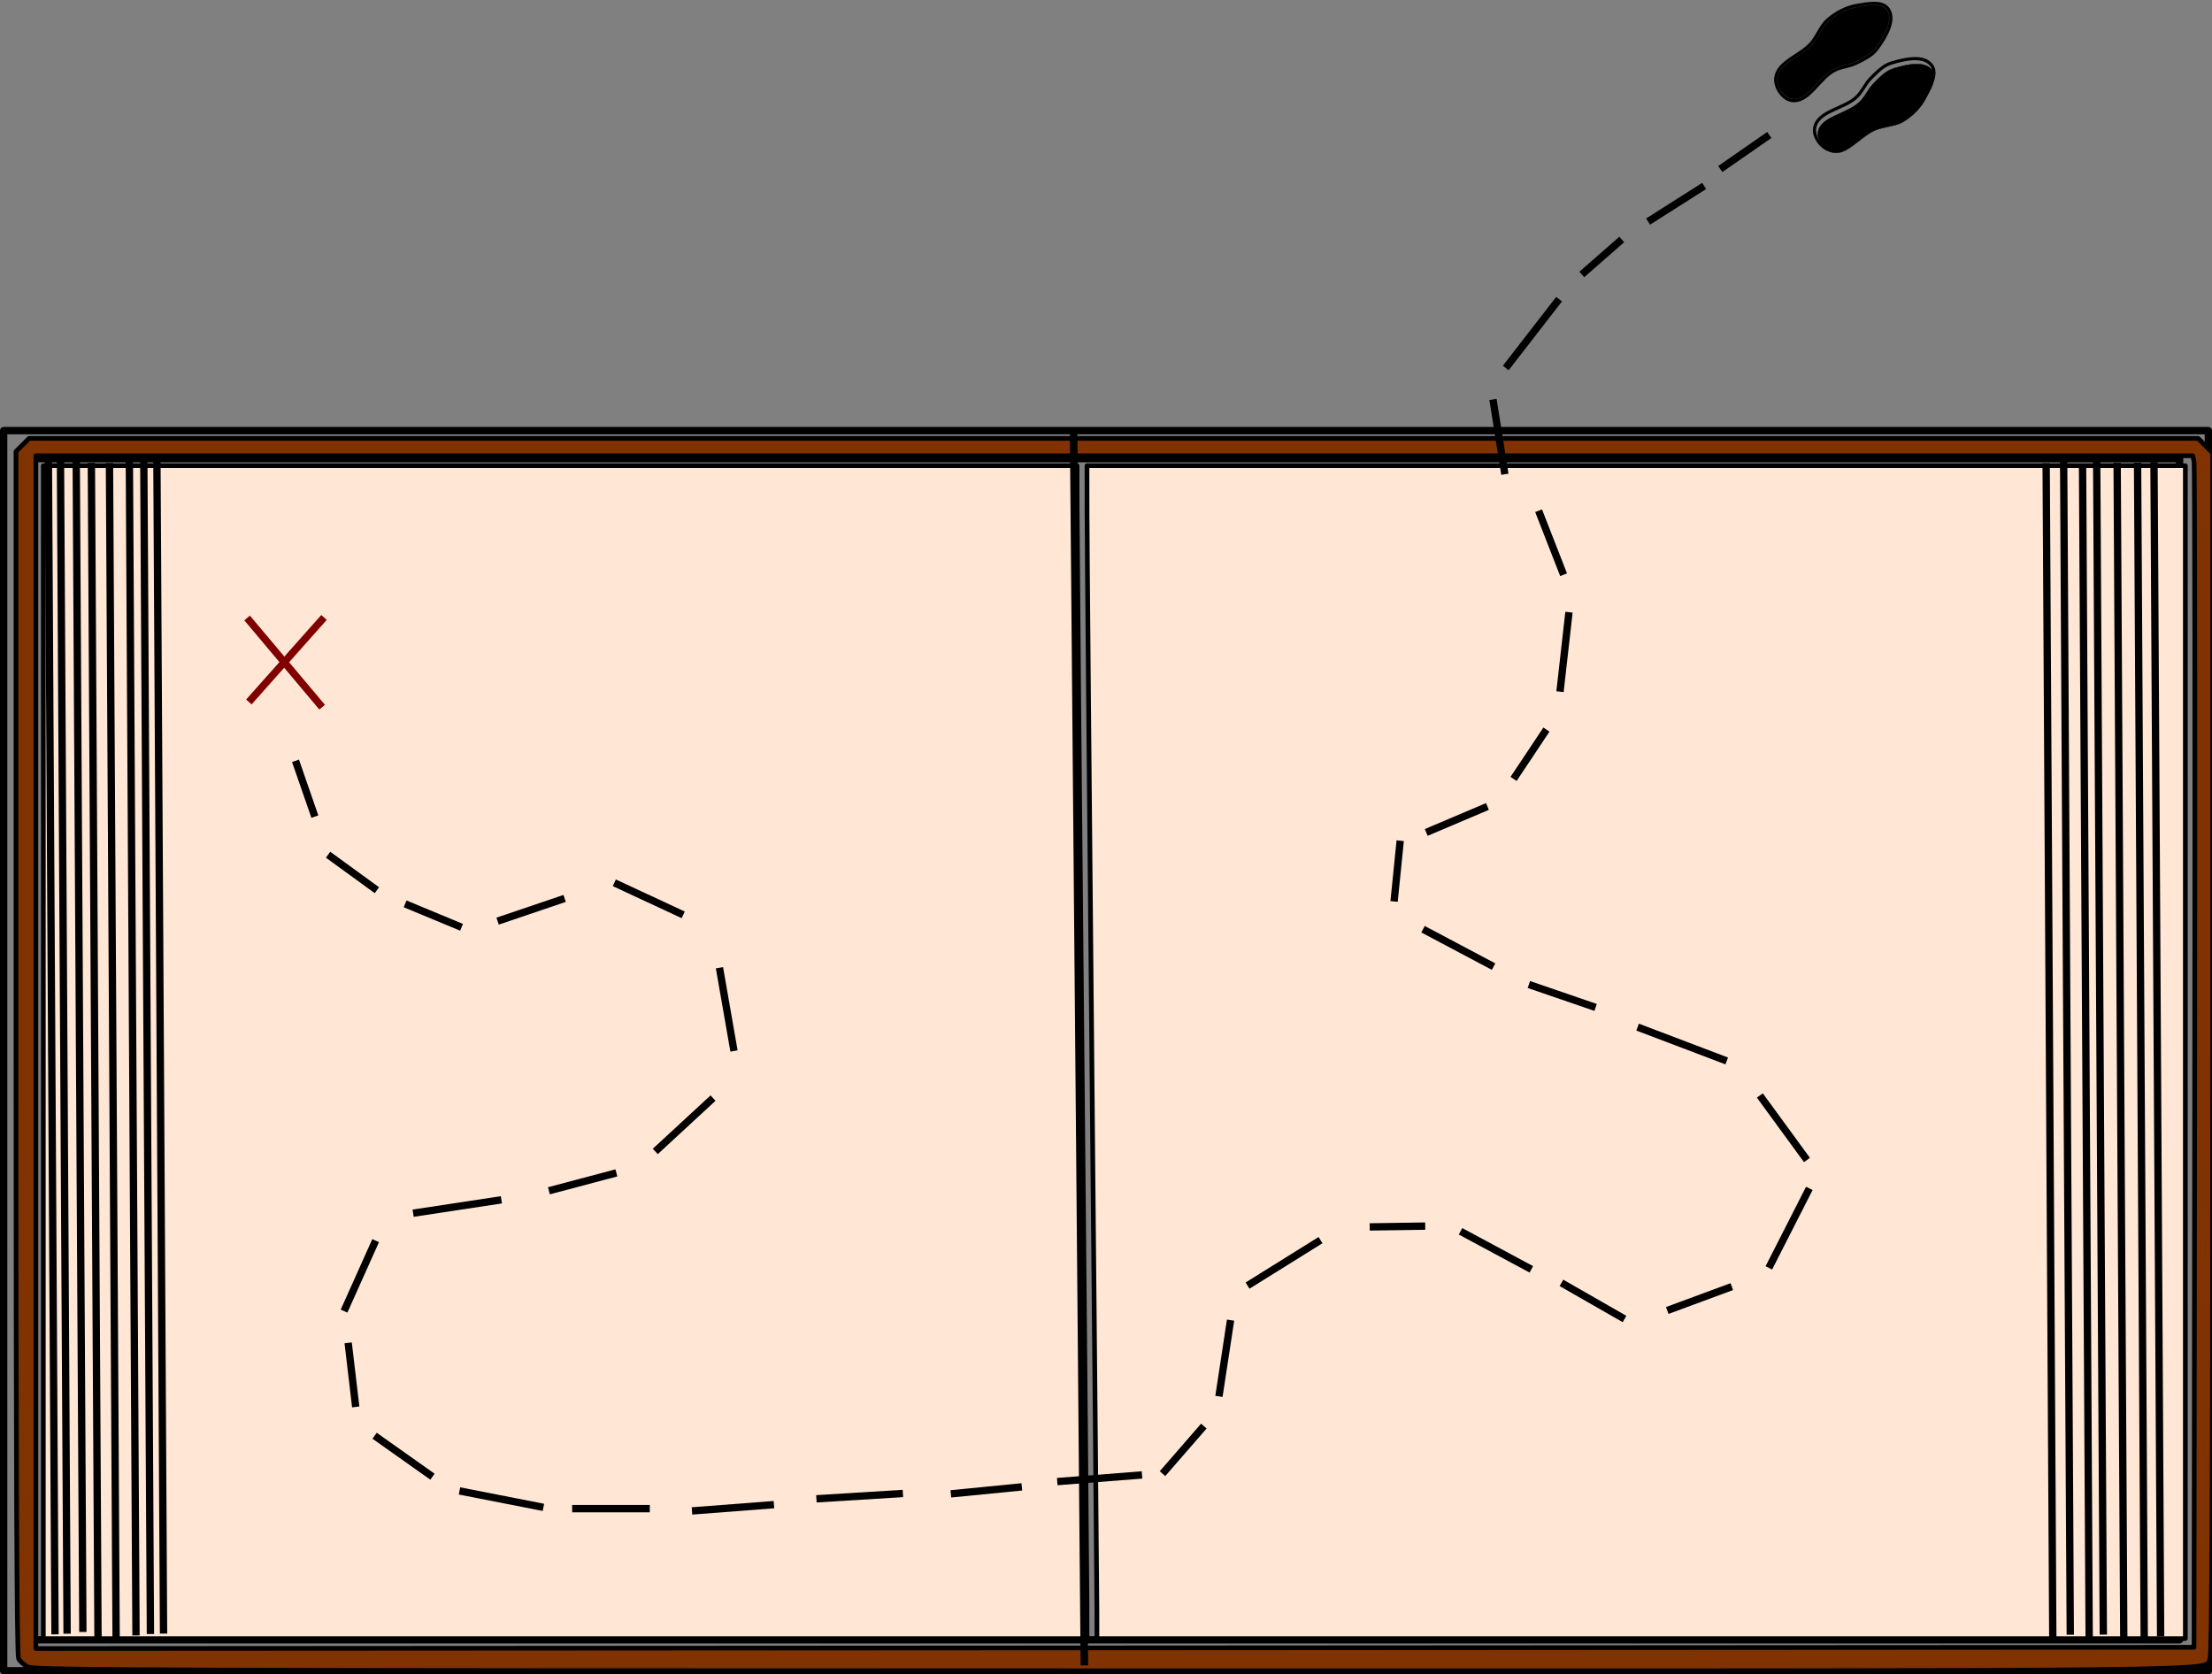 <?xml version="1.0" encoding="UTF-8" standalone="no"?>
<!-- Created with Inkscape (http://www.inkscape.org/) -->

<svg
   width="150.966mm"
   height="114.28mm"
   viewBox="0 0 150.966 114.28"
   version="1.1"
   id="svg59449"
   xmlns:inkscape="http://www.inkscape.org/namespaces/inkscape"
   xmlns:sodipodi="http://sodipodi.sourceforge.net/DTD/sodipodi-0.dtd"
   xmlns="http://www.w3.org/2000/svg"
   xmlns:svg="http://www.w3.org/2000/svg">
  <rect x="0" y="0" width="150.966" height="114.28" fill="#808080" stroke="none"/>
  <sodipodi:namedview
     id="namedview59451"
     pagecolor="#ffffff"
     bordercolor="#000000"
     borderopacity="0.25"
     inkscape:showpageshadow="2"
     inkscape:pageopacity="0.0"
     inkscape:pagecheckerboard="0"
     inkscape:deskcolor="#d1d1d1"
     inkscape:document-units="mm"
     showgrid="false" />
  <defs
     id="defs59446" />
  <g
     id="g71797"
     inkscape:label="book"
     inkscape:export-filename="book-map.svg"
     inkscape:export-xdpi="96"
     inkscape:export-ydpi="96"
     transform="translate(-269.411,-67.258)">
    <rect
       style="opacity:1;fill:none;stroke:#000000;stroke-width:0.5;stroke-linejoin:round"
       id="rect71144"
       width="150.466"
       height="84.641"
       x="269.661"
       y="96.648"
       rx="0"
       ry="1.898" />
    <rect
       style="opacity:1;fill:none;stroke:#000000;stroke-width:0.5;stroke-linejoin:round"
       id="rect71146"
       width="146.482"
       height="80.61"
       x="271.684"
       y="98.563"
       ry="0" />
    <path
       style="opacity:1;fill:#803300;stroke:#000000;stroke-width:1.209;stroke-linejoin:round"
       d="m 1023.819,683.138 c -0.959,-0.52 -2.039,-1.498 -2.4,-2.172 -0.443,-0.828 -0.656,-51.528 -0.656,-156.055 V 370.081 l 1.687,-1.687 1.687,-1.687 h 279.312 279.312 l 1.871,1.871 1.871,1.871 v 154.646 c 0,109.554 -0.202,155.022 -0.692,155.938 -1.766,3.3 16.052,3.106 -282.638,3.078 -243.744,-0.022 -277.823,-0.141 -279.354,-0.972 z M 1581.878,526.061 c 0.096,-83.597 0.019,-152.643 -0.172,-153.434 l -0.347,-1.44 H 1303.621 1025.883 V 524.782 678.377 l 277.91,-0.161 277.91,-0.161 z"
       id="path71155"
       transform="scale(0.265)" />
    <path
       style="opacity:1;fill:#ffe6d5;stroke:#000000;stroke-width:1.209;stroke-linejoin:round"
       d="m 1299.143,668.616 c -0.01,-3.96 -0.577,-66.526 -1.27,-139.035 -0.693,-72.509 -1.264,-137.235 -1.269,-143.835 l -0.01,-12 h 141.435 141.435 v 151.035 151.035 h -140.155 -140.155 z"
       id="path71157"
       transform="scale(0.265)" />
    <path
       style="opacity:1;fill:#ffe6d5;stroke:#000000;stroke-width:1.209;stroke-linejoin:round"
       d="M 1027.803,524.781 V 373.747 h 133.115 133.115 l 0.01,10.4 c 0.01,5.72 0.577,69.582 1.27,141.915 0.693,72.333 1.264,135.619 1.27,140.635 l 0.01,9.12 h -134.395 -134.395 z"
       id="path71228"
       transform="scale(0.265)" />
    <path
       style="opacity:1;fill:#ffe6d5;stroke:#000000;stroke-width:0.5;stroke-linejoin:round"
       d="m 272.713,98.66 0.453,80.142"
       id="path71284" />
    <path
       style="fill:#ffe6d5;stroke:#000000;stroke-width:0.5;stroke-linejoin:round"
       d="m 273.538,98.616 0.453,80.142"
       id="path71284-8" />
    <path
       style="fill:#ffe6d5;stroke:#000000;stroke-width:0.5;stroke-linejoin:round"
       d="m 274.613,98.496 0.453,80.142"
       id="path71284-7" />
    <path
       style="fill:#ffe6d5;stroke:#000000;stroke-width:0.5;stroke-linejoin:round"
       d="m 275.647,98.85 0.453,80.142"
       id="path71284-3" />
    <path
       style="opacity:1;fill:none;stroke:#000000;stroke-width:0.513;stroke-linejoin:round"
       d="m 342.684,96.718 0.734,84.202"
       id="path71153" />
    <path
       style="fill:#ffe6d5;stroke:#000000;stroke-width:0.5;stroke-linejoin:round"
       d="m 276.882,98.86 0.453,80.142"
       id="path71284-1" />
    <path
       style="fill:#ffe6d5;stroke:#000000;stroke-width:0.5;stroke-linejoin:round"
       d="m 278.24,98.733 0.453,80.142"
       id="path71284-0" />
    <path
       style="fill:#ffe6d5;stroke:#000000;stroke-width:0.5;stroke-linejoin:round"
       d="m 279.225,98.637 0.453,80.142"
       id="path71284-6" />
    <path
       style="fill:#ffe6d5;stroke:#000000;stroke-width:0.5;stroke-linejoin:round"
       d="m 280.12,98.61 0.453,80.142"
       id="path71284-00" />
    <path
       style="fill:#ffe6d5;stroke:#000000;stroke-width:0.5;stroke-linejoin:round"
       d="m 416.418,98.798 0.453,80.142"
       id="path71284-5" />
    <path
       style="fill:#ffe6d5;stroke:#000000;stroke-width:0.5;stroke-linejoin:round"
       d="m 415.297,98.844 0.453,80.142"
       id="path71284-4" />
    <path
       style="fill:#ffe6d5;stroke:#000000;stroke-width:0.5;stroke-linejoin:round"
       d="m 412.507,98.677 0.453,80.142"
       id="path71284-2" />
    <path
       style="fill:#ffe6d5;stroke:#000000;stroke-width:0.5;stroke-linejoin:round"
       d="m 413.903,98.848 0.453,80.142"
       id="path71284-9" />
    <path
       style="fill:#ffe6d5;stroke:#000000;stroke-width:0.5;stroke-linejoin:round"
       d="m 411.542,98.929 0.453,80.142"
       id="path71284-21" />
    <path
       style="fill:#ffe6d5;stroke:#000000;stroke-width:0.5;stroke-linejoin:round"
       d="m 409.058,98.876 0.453,80.142"
       id="path71284-98" />
    <path
       style="fill:#ffe6d5;stroke:#000000;stroke-width:0.5;stroke-linejoin:round"
       d="m 410.252,98.687 0.453,80.142"
       id="path71284-01" />
    <path
       style="opacity:1;fill:none;stroke:#800000;stroke-width:0.5;stroke-linejoin:round"
       d="m 286.275,109.434 5.121,6.088"
       id="path71531" />
    <path
       style="opacity:1;fill:none;stroke:#800000;stroke-width:0.5;stroke-linejoin:round"
       d="m 291.525,109.399 -5.129,5.768"
       id="path71587" />
    <path
       style="opacity:1;fill:none;stroke:#000000;stroke-width:0.5;stroke-linejoin:round"
       d="m 289.58,119.184 1.32,3.809"
       id="path71589" />
    <path
       style="opacity:1;fill:none;stroke:#000000;stroke-width:0.5;stroke-linejoin:round"
       d="m 291.802,125.593 3.332,2.422"
       id="path71591" />
    <path
       style="opacity:1;fill:none;stroke:#000000;stroke-width:0.5;stroke-linejoin:round"
       d="m 297.06,128.947 3.851,1.599"
       id="path71593" />
    <path
       style="opacity:1;fill:none;stroke:#000000;stroke-width:0.5;stroke-linejoin:round"
       d="m 303.372,130.126 4.574,-1.551"
       id="path71595" />
    <path
       style="opacity:1;fill:none;stroke:#000000;stroke-width:0.5;stroke-linejoin:round"
       d="m 311.337,127.509 4.703,2.188"
       id="path71597" />
    <path
       style="opacity:1;fill:none;stroke:#000000;stroke-width:0.5;stroke-linejoin:round"
       d="m 318.513,133.307 0.992,5.681"
       id="path71599" />
    <path
       style="opacity:1;fill:none;stroke:#000000;stroke-width:0.5;stroke-linejoin:round"
       d="m 318.075,142.203 -3.941,3.64"
       id="path71601" />
    <path
       style="opacity:1;fill:none;stroke:#000000;stroke-width:0.5;stroke-linejoin:round"
       d="m 311.478,147.308 -4.605,1.222"
       id="path71603" />
    <path
       style="opacity:1;fill:none;stroke:#000000;stroke-width:0.5;stroke-linejoin:round"
       d="m 303.63,149.145 -6.023,0.914"
       id="path71605" />
    <path
       style="opacity:1;fill:none;stroke:#000000;stroke-width:0.5;stroke-linejoin:round"
       d="m 295.048,151.932 -2.156,4.81"
       id="path71607" />
    <path
       style="opacity:1;fill:none;stroke:#000000;stroke-width:0.5;stroke-linejoin:round"
       d="m 293.173,158.909 0.516,4.372"
       id="path71609" />
    <path
       style="opacity:1;fill:none;stroke:#000000;stroke-width:0.5;stroke-linejoin:round"
       d="m 294.978,165.248 3.949,2.795"
       id="path71611" />
    <path
       style="opacity:1;fill:none;stroke:#000000;stroke-width:0.5;stroke-linejoin:round"
       d="m 300.771,169.014 5.726,1.122"
       id="path71613" />
    <path
       style="opacity:1;fill:none;stroke:#000000;stroke-width:0.5;stroke-linejoin:round"
       d="m 308.462,170.223 h 5.297"
       id="path71615" />
    <path
       style="opacity:1;fill:none;stroke:#000000;stroke-width:0.5;stroke-linejoin:round"
       d="m 316.638,170.379 5.594,-0.429"
       id="path71617" />
    <path
       style="opacity:1;fill:none;stroke:#000000;stroke-width:0.5;stroke-linejoin:round"
       d="m 325.13,169.552 5.902,-0.364"
       id="path71619" />
    <path
       style="opacity:1;fill:none;stroke:#000000;stroke-width:0.5;stroke-linejoin:round"
       d="m 334.305,169.214 4.844,-0.477"
       id="path71621" />
    <path
       style="opacity:1;fill:none;stroke:#000000;stroke-width:0.5;stroke-linejoin:round"
       d="m 341.567,168.377 5.785,-0.455"
       id="path71623" />
    <path
       style="opacity:1;fill:none;stroke:#000000;stroke-width:0.5;stroke-linejoin:round"
       d="m 348.751,167.835 2.82,-3.246"
       id="path71625" />
    <path
       style="opacity:1;fill:none;stroke:#000000;stroke-width:0.5;stroke-linejoin:round"
       d="m 352.602,162.562 0.793,-5.204"
       id="path71627" />
    <path
       style="opacity:1;fill:none;stroke:#000000;stroke-width:0.5;stroke-linejoin:round"
       d="m 354.555,155 4.98,-3.103"
       id="path71629" />
    <path
       style="opacity:1;fill:none;stroke:#000000;stroke-width:0.5;stroke-linejoin:round"
       d="m 362.891,150.996 3.789,-0.056"
       id="path71631" />
    <path
       style="opacity:1;fill:none;stroke:#000000;stroke-width:0.5;stroke-linejoin:round"
       d="m 369.09,151.295 4.832,2.596"
       id="path71633" />
    <path
       style="opacity:1;fill:none;stroke:#000000;stroke-width:0.5;stroke-linejoin:round"
       d="m 375.977,154.814 4.305,2.466"
       id="path71635" />
    <path
       style="opacity:1;fill:none;stroke:#000000;stroke-width:0.5;stroke-linejoin:round"
       d="m 383.199,156.699 4.406,-1.629"
       id="path71637" />
    <path
       style="opacity:1;fill:none;stroke:#000000;stroke-width:0.5;stroke-linejoin:round"
       d="m 390.133,153.791 2.762,-5.425"
       id="path71639" />
    <path
       style="opacity:1;fill:none;stroke:#000000;stroke-width:0.5;stroke-linejoin:round"
       d="m 392.734,146.428 -3.215,-4.403"
       id="path71641" />
    <path
       style="opacity:1;fill:none;stroke:#000000;stroke-width:0.5;stroke-linejoin:round"
       d="m 387.258,139.668 -6.082,-2.31"
       id="path71643" />
    <path
       style="opacity:1;fill:none;stroke:#000000;stroke-width:0.5;stroke-linejoin:round"
       d="m 378.309,136.015 -4.555,-1.564"
       id="path71645" />
    <path
       style="opacity:1;fill:none;stroke:#000000;stroke-width:0.5;stroke-linejoin:round"
       d="m 371.344,133.229 -4.812,-2.552"
       id="path71647" />
    <path
       style="opacity:1;fill:none;stroke:#000000;stroke-width:0.5;stroke-linejoin:round"
       d="m 364.555,128.783 0.418,-4.147"
       id="path71649" />
    <path
       style="opacity:1;fill:none;stroke:#000000;stroke-width:0.5;stroke-linejoin:round"
       d="m 366.75,124.072 4.176,-1.772"
       id="path71651" />
    <path
       style="opacity:1;fill:none;stroke:#000000;stroke-width:0.5;stroke-linejoin:round"
       d="m 372.711,120.419 2.242,-3.367"
       id="path71653" />
    <path
       style="opacity:1;fill:none;stroke:#000000;stroke-width:0.5;stroke-linejoin:round"
       d="m 375.879,114.465 0.613,-5.425"
       id="path71655" />
    <path
       style="opacity:1;fill:none;stroke:#000000;stroke-width:0.5;stroke-linejoin:round"
       d="m 376.125,106.483 -1.707,-4.368"
       id="path71657" />
    <path
       style="opacity:1;fill:none;stroke:#000000;stroke-width:0.5;stroke-linejoin:round"
       d="M 372.117,99.627 371.305,94.518"
       id="path71659" />
    <path
       style="opacity:1;fill:none;stroke:#000000;stroke-width:0.5;stroke-linejoin:round"
       d="m 372.176,92.373 3.641,-4.697"
       id="path71661" />
    <path
       style="opacity:1;fill:none;stroke:#000000;stroke-width:0.5;stroke-linejoin:round"
       d="m 377.367,85.99 2.727,-2.388"
       id="path71663" />
    <path
       style="opacity:1;fill:none;stroke:#000000;stroke-width:0.5;stroke-linejoin:round"
       d="m 381.891,82.38 3.828,-2.431"
       id="path71665" />
    <path
       style="opacity:1;fill:none;stroke:#000000;stroke-width:0.5;stroke-linejoin:round"
       d="m 386.82,78.792 3.344,-2.323"
       id="path71667" />
    <g
       id="g71838"
       inkscape:label="shoes"
       transform="matrix(0.368,0.219,-0.222,0.373,323.415,-87.778)">
      <path
         style="opacity:1;fill:none;stroke:#000000;stroke-width:0.5;stroke-linejoin:round"
         d="m 335.748,241.943 c -1.02,-2.578 2.55,-4.976 3.245,-7.66 0.298,-1.15 0.081,-2.394 0.377,-3.544 0.335,-1.303 0.651,-2.732 1.563,-3.72 1.454,-1.575 3.724,-3.76 5.712,-2.957 1.583,0.639 1.574,3.145 1.64,4.851 0.064,1.671 -0.433,3.395 -1.236,4.863 -0.721,1.318 -2.157,2.107 -3.08,3.292 -1.614,2.072 -1.747,5.872 -4.263,6.627 -1.382,0.415 -3.428,-0.409 -3.959,-1.751 z"
         id="path71801"
         sodipodi:nodetypes="aaaaaaaaaa" />
      <path
         style="opacity:1;fill:#000000;stroke:#000000;stroke-width:0.214;stroke-linejoin:round"
         d="m 1279.267,920.333 c -2.058,-0.324 -4.353,-1.233 -6.013,-2.381 -1.076,-0.744 -2.495,-2.235 -2.959,-3.11 -1.541,-2.907 -1.276,-6.199 0.824,-10.231 0.751,-1.443 2.82,-4.597 5.511,-8.403 2.876,-4.068 4.327,-6.656 5.211,-9.292 0.675,-2.014 0.923,-3.763 1.083,-7.647 0.183,-4.43 0.265,-5.094 0.975,-7.938 1.417,-5.676 2.462,-8.456 4.104,-10.911 1.277,-1.909 5.614,-6.277 8.559,-8.62 3.828,-3.045 7.214,-4.564 10.161,-4.556 3.547,0.009 5.795,1.73 7.101,5.436 0.922,2.619 1.302,5.64 1.523,12.109 0.185,5.429 -0.937,10.677 -3.445,16.105 -1.65,3.572 -2.965,5.192 -7.646,9.426 -3.427,3.099 -4.736,4.519 -6.083,6.599 -1.377,2.125 -2.165,3.833 -4.566,9.892 -2.219,5.6 -3.419,7.925 -5.183,10.049 -1.235,1.486 -3.141,2.741 -4.948,3.255 -0.953,0.272 -3.145,0.385 -4.206,0.218 z"
         id="path71805"
         transform="scale(0.265)" />
      <path
         style="fill:none;stroke:#000000;stroke-width:0.5;stroke-linejoin:round"
         d="m 330.323,240.079 c 2.592,-0.987 1.952,-5.239 3.464,-7.563 0.648,-0.996 1.712,-1.675 2.362,-2.67 0.735,-1.126 1.577,-2.324 1.691,-3.664 0.181,-2.136 0.262,-5.285 -1.672,-6.212 -1.539,-0.737 -3.383,0.961 -4.687,2.063 -1.277,1.08 -2.214,2.611 -2.755,4.193 -0.486,1.422 -0.1,3.013 -0.351,4.495 -0.44,2.589 -3.155,5.251 -2.015,7.617 0.627,1.3 2.615,2.254 3.963,1.741 z"
         id="path71801-2"
         sodipodi:nodetypes="aaaaaaaaaa" />
      <path
         style="fill:#000000;stroke:#000000;stroke-width:0.057;stroke-linejoin:round"
         d="m 327.332,239.122 c 0.431,0.344 1.018,0.63 1.539,0.749 0.337,0.077 0.882,0.088 1.135,0.023 0.843,-0.218 1.438,-0.857 1.851,-1.987 0.148,-0.404 0.394,-1.371 0.657,-2.576 0.281,-1.288 0.527,-2.033 0.884,-2.676 0.273,-0.491 0.57,-0.852 1.3,-1.577 0.832,-0.827 0.947,-0.961 1.376,-1.607 0.855,-1.29 1.212,-1.991 1.398,-2.749 0.145,-0.59 0.224,-2.217 0.155,-3.21 -0.089,-1.291 -0.397,-2.223 -0.924,-2.798 -0.635,-0.691 -1.372,-0.823 -2.329,-0.416 -0.676,0.287 -1.334,0.752 -2.637,1.864 -1.093,0.933 -1.918,2.089 -2.53,3.548 -0.403,0.96 -0.485,1.506 -0.476,3.176 0.007,1.222 -0.037,1.731 -0.203,2.366 -0.169,0.648 -0.362,1.107 -1.117,2.658 -0.697,1.433 -0.937,2.082 -1.037,2.806 -0.07,0.507 0.025,1.103 0.248,1.547 0.117,0.235 0.486,0.683 0.708,0.86 z"
         id="path71805-6" />
    </g>
  </g>
</svg>
